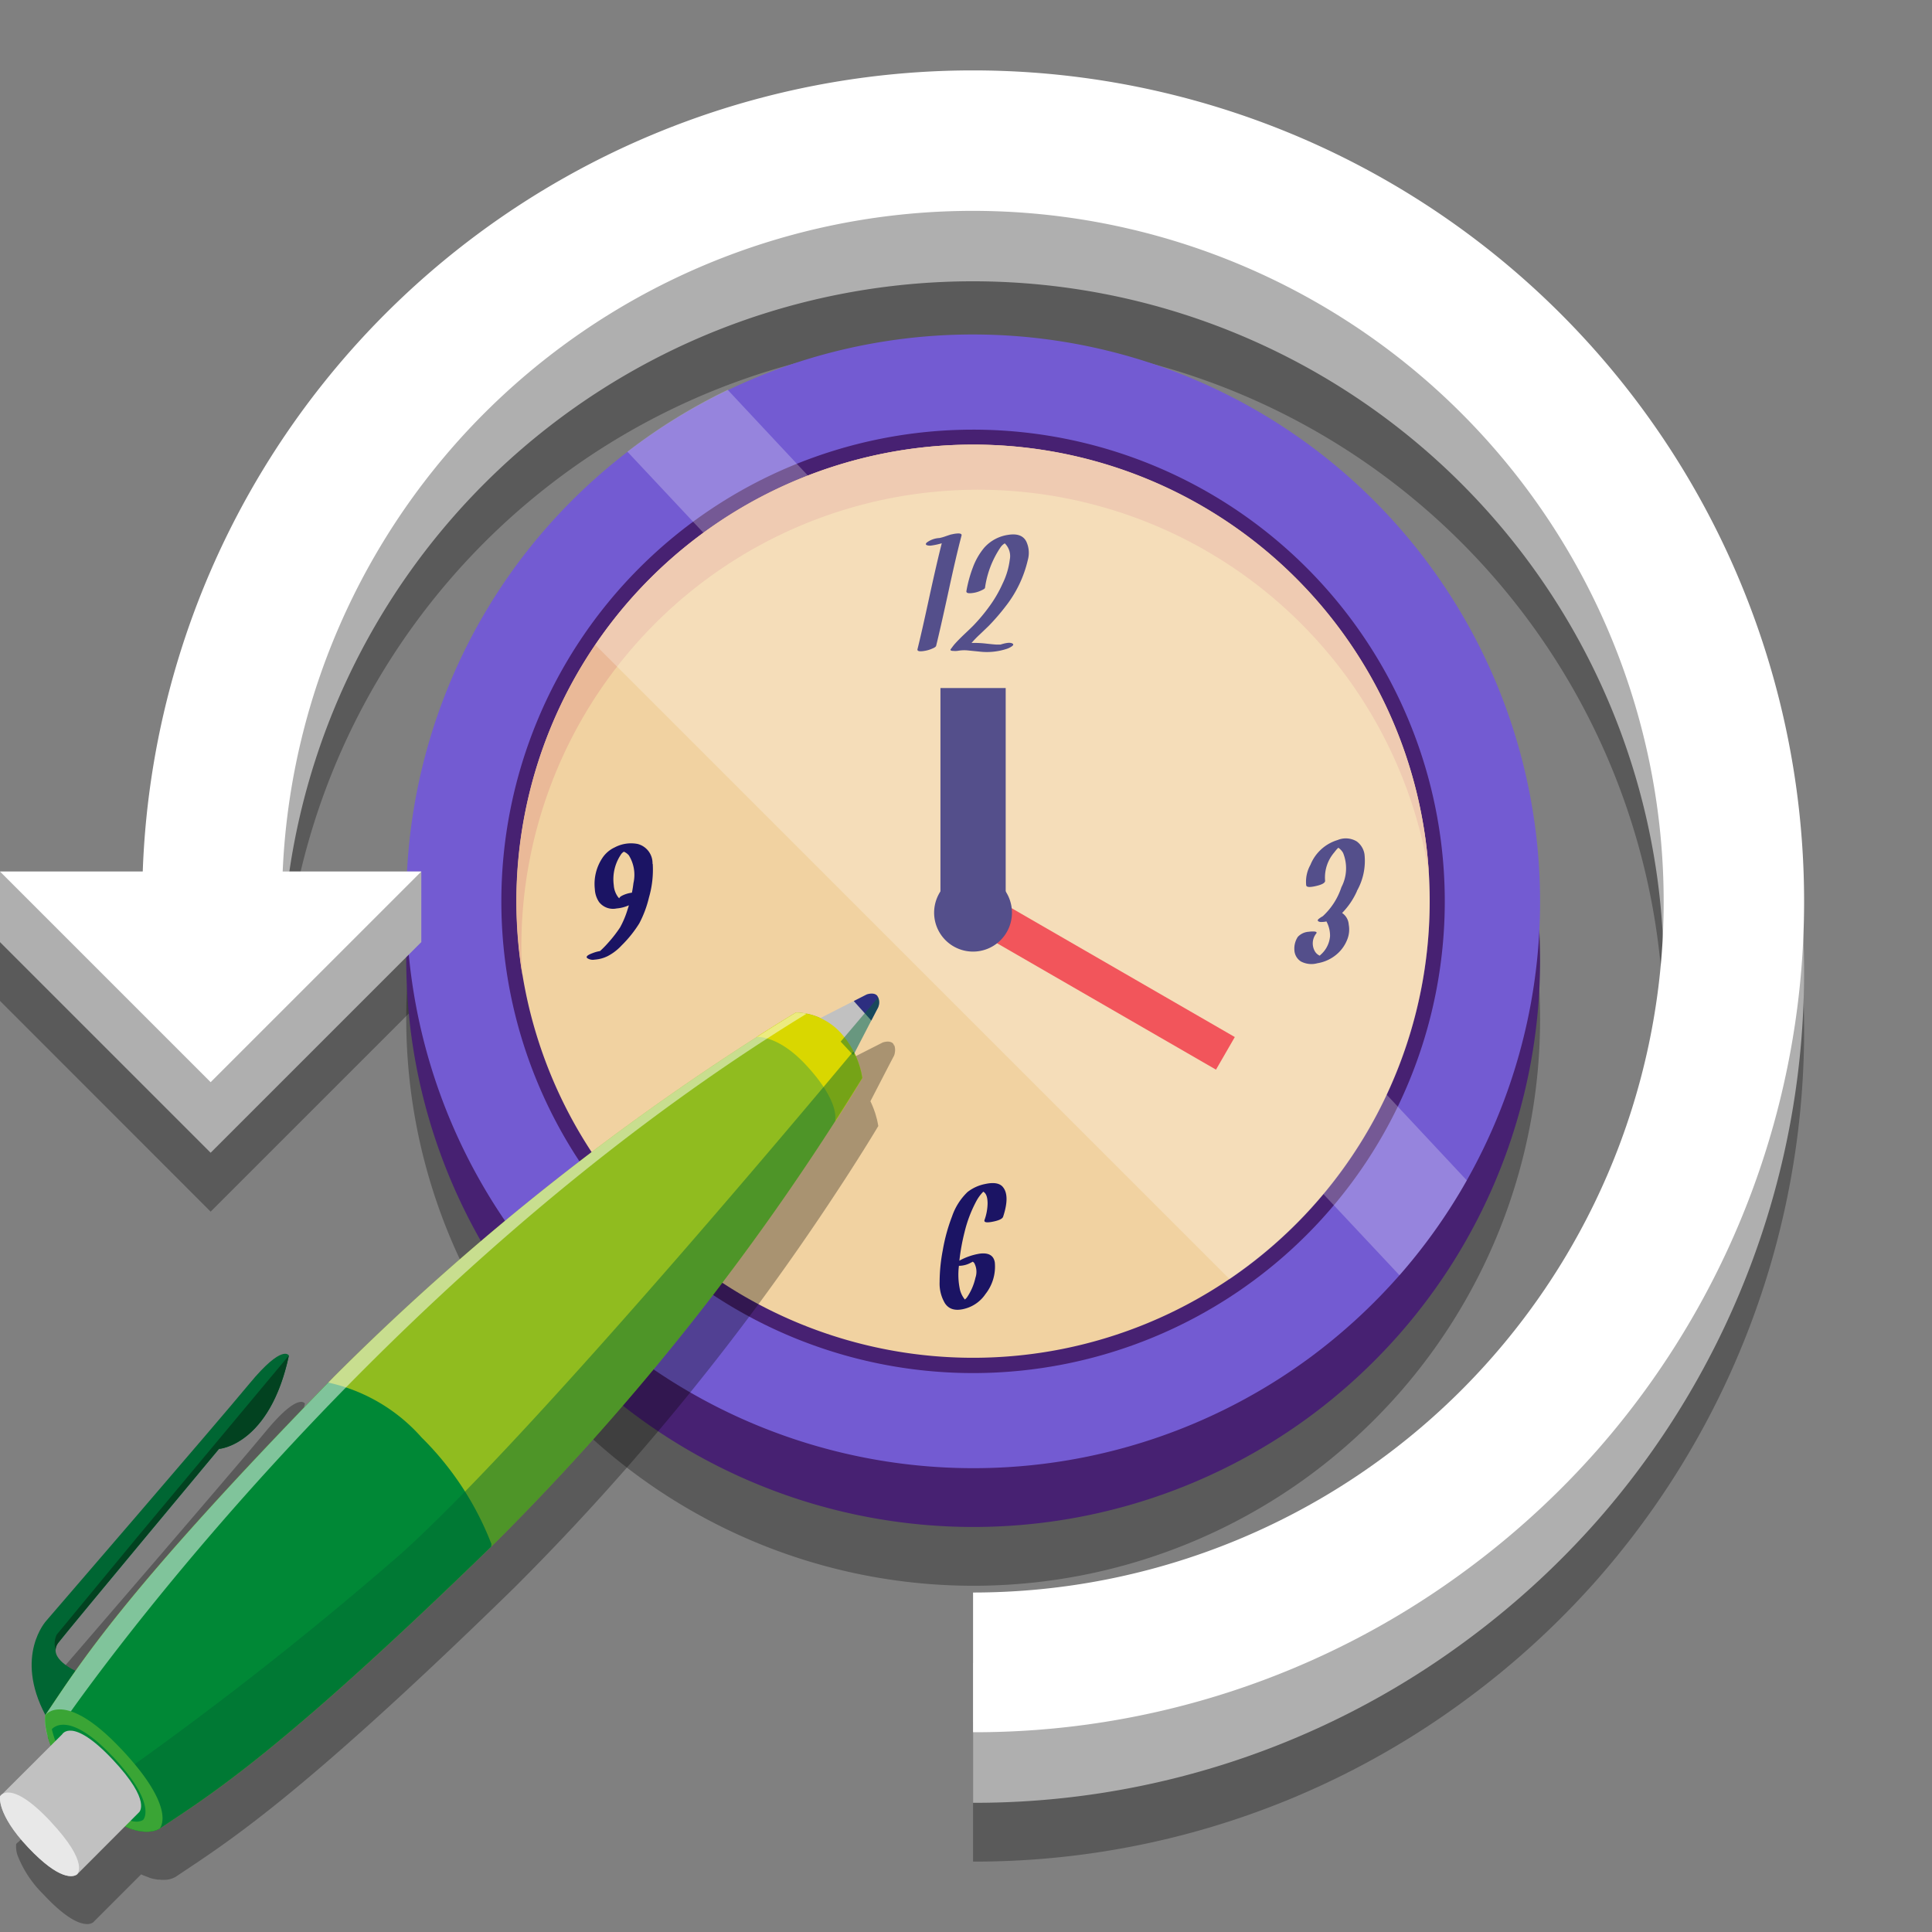 <svg id="recounts" xmlns="http://www.w3.org/2000/svg" xmlns:xlink="http://www.w3.org/1999/xlink" width="70" height="70" viewBox="0 0 70 70">
  <rect x="0" y="0" width="70" height="70" fill="#808080" stroke="none"/>
  <defs>
    <clipPath id="clip-path">
      <rect id="Rectangle_4792" data-name="Rectangle 4792" width="30.413" height="32.082" transform="translate(22.733 14.123)" fill="none"/>
    </clipPath>
    <clipPath id="clip-path-2">
      <rect id="Rectangle_4793" data-name="Rectangle 4793" width="33.06" height="19.215" transform="translate(18.708 16.111)" fill="none"/>
    </clipPath>
    <clipPath id="clip-path-3">
      <rect id="Rectangle_4796" data-name="Rectangle 4796" width="30.233" height="30.238" transform="translate(21.569 16.109)" fill="none"/>
    </clipPath>
    <clipPath id="clip-path-4">
      <rect id="Rectangle_4781" data-name="Rectangle 4781" width="31.85" height="31.976" transform="translate(1.278 37.699)" fill="none"/>
    </clipPath>
    <clipPath id="clip-path-5">
      <rect id="Rectangle_4782" data-name="Rectangle 4782" width="28.093" height="28.26" transform="translate(3.847 38.069)" fill="none"/>
    </clipPath>
    <clipPath id="clip-path-6">
      <rect id="Rectangle_4783" data-name="Rectangle 4783" width="27.592" height="26.233" transform="translate(2.333 36.646)" fill="none"/>
    </clipPath>
    <clipPath id="clip-path-7">
      <rect id="Rectangle_4784" data-name="Rectangle 4784" width="1.394" height="2.102" transform="translate(31.157 36.093)" fill="none"/>
    </clipPath>
  </defs>
  <path id="Path_10419" data-name="Path 10419" d="M55.8,36.92a20.536,20.536,0,0,1-5.095,13.545,20.71,20.71,0,0,1-3.284,3.012A20.55,20.55,0,0,1,18.7,24.749,20.549,20.549,0,0,1,55.8,36.92" transform="translate(0)" opacity="0.3"/>
  <path id="Path_10420" data-name="Path 10420" d="M35.259,7.238A30.088,30.088,0,0,0,5.373,33.708H0v2.556H0L7.632,43.9l7.633-7.632h0V33.708H10.484A25.032,25.032,0,1,1,35.256,62.386l0,5.063a29.921,29.921,0,0,0,17.824-5.843A30.328,30.328,0,0,0,57.9,57.194,30.11,30.11,0,0,0,35.259,7.238" transform="translate(0)" opacity="0.3"/>
  <path id="Path_10421" data-name="Path 10421" d="M55.8,34.79a20.536,20.536,0,0,1-5.095,13.545,20.709,20.709,0,0,1-3.284,3.012A20.55,20.55,0,0,1,18.7,22.619,20.549,20.549,0,0,1,55.8,34.79" transform="translate(0)" fill="#472172"/>
  <path id="Path_10422" data-name="Path 10422" d="M55.8,32.66a20.536,20.536,0,0,1-5.095,13.545,20.709,20.709,0,0,1-3.284,3.012A20.55,20.55,0,0,1,18.7,20.489,20.549,20.549,0,0,1,55.8,32.66" transform="translate(0)" fill="#735bd2"/>
  <path id="Path_10423" data-name="Path 10423" d="M52.347,32.658A17.091,17.091,0,1,1,35.256,15.567,17.088,17.088,0,0,1,52.347,32.658" transform="translate(0)" fill="#472172"/>
  <g id="Group_12780" data-name="Group 12780" transform="translate(0)" opacity="0.25" style="mix-blend-mode: lighten;isolation: isolate">
    <g id="Group_12779" data-name="Group 12779">
      <g id="Group_12778" data-name="Group 12778" clip-path="url(#clip-path)">
        <path id="Path_10424" data-name="Path 10424" d="M53.145,42.768a20.406,20.406,0,0,1-2.439,3.437L22.732,16.365a20.435,20.435,0,0,1,3.633-2.242Z" fill="#fff"/>
      </g>
    </g>
  </g>
  <path id="Path_10425" data-name="Path 10425" d="M51.8,32.66A16.543,16.543,0,1,1,35.256,16.109,16.523,16.523,0,0,1,51.8,32.66" transform="translate(0)" fill="#f1d2a1"/>
  <g id="Group_12781" data-name="Group 12781" transform="translate(0)" clip-path="url(#clip-path-2)">
    <path id="Path_10426" data-name="Path 10426" d="M18.89,34.294a16.547,16.547,0,0,1,32.878-2.668,16.546,16.546,0,1,0-32.843,3.7c-.021-.341-.035-.685-.035-1.032" fill="#eab998"/>
  </g>
  <path id="Path_10427" data-name="Path 10427" d="M34.474,19.364a1.148,1.148,0,0,1,.214-.035c.115-.007.165.019.15.077q-.191.719-.466,1.994-.311,1.427-.454,2c-.007.03-.053.065-.141.1a1.085,1.085,0,0,1-.262.08c-.2.036-.291.016-.272-.061q.147-.585.435-1.918.271-1.242.444-1.917a2.643,2.643,0,0,1-.383.083.362.362,0,0,1-.144-.01c-.06-.019-.065-.051-.016-.1a.835.835,0,0,1,.457-.163,1.6,1.6,0,0,0,.205-.057c.117-.041.195-.066.233-.077" transform="translate(0)" fill="#1b1464"/>
  <path id="Path_10428" data-name="Path 10428" d="M35.814,22.686l-.313.3a3.738,3.738,0,0,0-.3.31,3.59,3.59,0,0,1,.528.023c.191.021.317.033.377.035l.144,0c.226-.071.363-.082.438-.035.044.028.027.066-.052.115a.709.709,0,0,1-.153.073,2.311,2.311,0,0,1-1.01.1l-.422-.042a1.314,1.314,0,0,0-.332.013.629.629,0,0,1-.17.006c-.1,0-.132-.026-.1-.067s.08-.109.125-.163q.122-.141.345-.355.271-.255.358-.345a6.463,6.463,0,0,0,.591-.713,4.505,4.505,0,0,0,.46-.8,2.738,2.738,0,0,0,.259-.869.643.643,0,0,0-.182-.585.48.48,0,0,0-.156.147,3.478,3.478,0,0,0-.56,1.461c0,.027-.051.061-.14.1a1.02,1.02,0,0,1-.259.083c-.2.034-.288.013-.275-.064a4.692,4.692,0,0,1,.236-.86,2.434,2.434,0,0,1,.406-.706,1.433,1.433,0,0,1,.876-.47q.489-.077.652.243a.962.962,0,0,1,.054.671,4.278,4.278,0,0,1-.805,1.678,7.763,7.763,0,0,1-.617.713" transform="translate(0)" fill="#1b1464"/>
  <path id="Path_10429" data-name="Path 10429" d="M36.329,43q.271.308.016,1.084c-.026.078-.159.14-.4.185-.208.038-.3.017-.275-.064a1.855,1.855,0,0,0,.112-.6c0-.229-.052-.37-.156-.428a1.49,1.49,0,0,0-.25.339,4.705,4.705,0,0,0-.428,1.125,7.531,7.531,0,0,0-.188,1.036,2.257,2.257,0,0,1,.744-.256c.32-.038.5.068.54.32a1.6,1.6,0,0,1-.338,1.144,1.294,1.294,0,0,1-.71.521c-.356.106-.609.044-.761-.189a1.4,1.4,0,0,1-.191-.764,6.188,6.188,0,0,1,.115-1.157,6.427,6.427,0,0,1,.338-1.23,2.21,2.21,0,0,1,.557-.876,1.5,1.5,0,0,1,.639-.291q.458-.1.636.1m-1.122,2.733a.909.909,0,0,1-.463.131,2.56,2.56,0,0,0,.041.882.938.938,0,0,0,.173.339.4.4,0,0,0,.1-.112,2.05,2.05,0,0,0,.284-.677.667.667,0,0,0-.045-.537.563.563,0,0,0-.051-.045l-.038.022,0,0" transform="translate(0)" fill="#1b1464"/>
  <path id="Path_10430" data-name="Path 10430" d="M23.65,31.3a3.607,3.607,0,0,1-.137,1.218,3.933,3.933,0,0,1-.352.94,4.324,4.324,0,0,1-.642.8,1.848,1.848,0,0,1-.5.383,1.257,1.257,0,0,1-.47.128.366.366,0,0,1-.268-.051c-.066-.053,0-.116.2-.188a1.241,1.241,0,0,1,.259-.071,3.553,3.553,0,0,0,.272-.275,4.742,4.742,0,0,0,.454-.581,3.359,3.359,0,0,0,.275-.659c.015-.042.03-.09.044-.144a1.351,1.351,0,0,1-.444.115.641.641,0,0,1-.636-.233.909.909,0,0,1-.153-.467,1.7,1.7,0,0,1,.262-1.112,1.08,1.08,0,0,1,.457-.4,1.265,1.265,0,0,1,.831-.125.718.718,0,0,1,.54.719m-.8,1.055.054-.01c.024-.119.042-.234.055-.345a1.342,1.342,0,0,0-.167-1.007.494.494,0,0,0-.179-.131.32.32,0,0,0-.118.119,1.6,1.6,0,0,0-.249,1.093.813.813,0,0,0,.163.441.213.213,0,0,0,.038.035c.007-.041.054-.075.141-.115a1.085,1.085,0,0,1,.262-.08" transform="translate(0)" fill="#1b1464"/>
  <path id="Path_10431" data-name="Path 10431" d="M49.164,32.289a2.7,2.7,0,0,1-.537.79.548.548,0,0,1,.24.421.976.976,0,0,1-.064.566,1.341,1.341,0,0,1-.329.473,1.43,1.43,0,0,1-.742.361.816.816,0,0,1-.595-.063.514.514,0,0,1-.239-.416.771.771,0,0,1,.124-.476.592.592,0,0,1,.4-.186.9.9,0,0,1,.17-.009c.095,0,.13.027.1.07a.572.572,0,0,0-.039.668.392.392,0,0,0,.164.138l.031-.032a1,1,0,0,0,.342-.675,1.081,1.081,0,0,0-.131-.534.769.769,0,0,1-.195.02.169.169,0,0,1-.1-.026c-.029-.023-.025-.051.013-.083a1.016,1.016,0,0,1,.15-.1,2.476,2.476,0,0,0,.675-1.052,1.476,1.476,0,0,0,.061-1.24.559.559,0,0,0-.173-.189,1.222,1.222,0,0,0-.144.166A1.391,1.391,0,0,0,48.01,31.9c.015.079-.092.147-.32.2s-.349.05-.364-.023a1.249,1.249,0,0,1,.153-.741,1.538,1.538,0,0,1,.985-.9.768.768,0,0,1,.694.051.711.711,0,0,1,.281.47,2.215,2.215,0,0,1-.275,1.323" transform="translate(0)" fill="#1b1464"/>
  <rect id="Rectangle_4794" data-name="Rectangle 4794" width="2.364" height="8.365" transform="translate(34.074 24.929)" fill="#1b1464"/>
  <rect id="Rectangle_4795" data-name="Rectangle 4795" width="1.364" height="11.297" transform="translate(34.274 33.107) rotate(-60.001)" fill="#ed1c24"/>
  <path id="Path_10432" data-name="Path 10432" d="M36.665,33.067a1.41,1.41,0,1,1-1.409-1.409,1.409,1.409,0,0,1,1.409,1.409" transform="translate(0)" fill="#1b1464"/>
  <g id="Group_12786" data-name="Group 12786" transform="translate(0)" opacity="0.25" style="mix-blend-mode: lighten;isolation: isolate">
    <g id="Group_12785" data-name="Group 12785">
      <g id="Group_12784" data-name="Group 12784" clip-path="url(#clip-path-3)">
        <path id="Path_10433" data-name="Path 10433" d="M51.8,32.66a16.523,16.523,0,0,1-7.25,13.687L21.569,23.364A16.543,16.543,0,0,1,51.8,32.66" fill="#fff"/>
      </g>
    </g>
  </g>
  <path id="Path_10434" data-name="Path 10434" d="M35.259,5.108A30.088,30.088,0,0,0,5.373,31.578H0v2.556H0l7.632,7.632,7.633-7.632h0V31.578H10.484A25.032,25.032,0,1,1,35.256,60.256l0,5.063a29.921,29.921,0,0,0,17.824-5.843A30.328,30.328,0,0,0,57.9,55.064,30.11,30.11,0,0,0,35.259,5.108" transform="translate(0)" fill="#afafaf"/>
  <path id="Path_10435" data-name="Path 10435" d="M35.259,2.551A30.092,30.092,0,0,0,5.172,31.577H0l7.632,7.632,7.633-7.632H10.242A25.03,25.03,0,1,1,35.256,57.7l0,5.062a29.921,29.921,0,0,0,17.824-5.843A30.328,30.328,0,0,0,57.9,52.507,30.11,30.11,0,0,0,35.259,2.551" transform="translate(0)" fill="#fff"/>
  <g id="pen" transform="translate(-0.698 0.039)">
    <g id="Group_12753" data-name="Group 12753" opacity="0.3">
      <g id="Group_12752" data-name="Group 12752">
        <g id="Group_12751" data-name="Group 12751" clip-path="url(#clip-path-4)">
          <path id="Path_10393" data-name="Path 10393" d="M33.129,38.027v-.039a.524.524,0,0,0-.029-.156l-.008.01a.422.422,0,0,0-.032-.068c-.127-.137-.38-.042-.38-.042L31,38.585a2.28,2.28,0,0,0-.5-.157h0l-.062-.01c-.037-.006-.075-.014-.113-.018s-.079-.006-.119-.009-.062-.006-.093-.006A90.728,90.728,0,0,0,13.389,51.57c-5.759,5.9-8.054,8.8-9.375,10.669-.167-.081-.723-.377-.719-.751a.437.437,0,0,1,.026-.134l0-.015a.422.422,0,0,1,.068-.118l0,0c.442-.569,5.818-7.02,5.818-7.02H9.22c.108-.01,1.825-.226,2.509-3.315.005-.023.011-.045.016-.068,0,0-.222-.443-1.423,1.012s-7.368,8.6-7.368,8.6-1.17,1.265-.032,3.414a1.332,1.332,0,0,0,0,.342,1.946,1.946,0,0,0,.069.37,3.3,3.3,0,0,0,.13.4L1.364,66.7a.254.254,0,0,0-.08.078.969.969,0,0,0,.076.471,4.024,4.024,0,0,0,.9,1.337c.014.015.026.029.041.044.78.828,1.252,1.027,1.517,1.041a.4.4,0,0,0,.249-.054l1.744-1.744.068.03c.022.01.043.017.064.025.044.017.088.034.129.048L6.126,68c.041.012.082.024.121.033l.048.009c.038.008.076.015.112.02l.041,0c.035,0,.07.007.1.008h.032c.033,0,.066,0,.1,0l.018,0a.816.816,0,0,0,.368-.111C8.92,66.716,11.408,65.2,19.074,57.738h0c.086-.085.17-.166.258-.252A90.049,90.049,0,0,0,31.042,43.1q.282-.427.512-.788h0c.629-.98.966-1.552.966-1.552v0h0c-.013-.08-.029-.16-.048-.239,0-.014-.008-.028-.011-.042-.017-.063-.034-.126-.053-.188-.007-.022-.016-.043-.023-.065-.02-.058-.041-.116-.065-.173l-.01-.025c-.024-.056-.048-.112-.075-.167.165-.319.788-1.526.834-1.608a.434.434,0,0,0,.041-.1.336.336,0,0,0,.011-.062.537.537,0,0,0,.007-.056"/>
        </g>
      </g>
    </g>
    <path id="Path_10394" data-name="Path 10394" d="M2.342,62.1c-1.138-2.15.032-3.415.032-3.415s6.166-7.147,7.368-8.6,1.423-1.011,1.423-1.011c-.7,3.257-2.53,3.383-2.53,3.383s-5.376,6.452-5.819,7.021.664,1.043.664,1.043,0,3.731-1.138,1.581" fill="#063"/>
    <path id="Path_10395" data-name="Path 10395" d="M3.733,64.978C2.121,63.271,2.342,62.1,2.342,62.1c1.265-1.865,2.783-4.4,10.467-12.269A90.759,90.759,0,0,1,29.538,36.645a2.263,2.263,0,0,1,1.613.727,3.192,3.192,0,0,1,.79,1.645A90.808,90.808,0,0,1,18.754,55.745C10.88,63.431,8.36,64.962,6.485,66.211c-.19.128-1.14.475-2.752-1.233" fill="#90bc1f"/>
    <path id="Path_10396" data-name="Path 10396" d="M31.615,38.195s.821-1.591.874-1.686a.452.452,0,0,0-.011-.474c-.126-.137-.379-.042-.379-.042l-1.718.875Z" fill="#c1c1c1"/>
    <path id="Path_10397" data-name="Path 10397" d="M31.941,39.019a3.189,3.189,0,0,0-.79-1.644,2.26,2.26,0,0,0-1.613-.728s-.525.308-1.427.885c.071-.005.813-.03,1.775,1,1.012,1.085,1.1,1.738,1.075,1.97a.1.1,0,0,0,.014.067c.63-.979.966-1.552.966-1.552" fill="#d9d700"/>
    <path id="Path_10398" data-name="Path 10398" d="M6.485,66.213C8.339,64.977,10.828,63.461,18.494,56l.008-.1a11.026,11.026,0,0,0-2.53-3.858,6.314,6.314,0,0,0-3.381-1.988C5.1,57.752,3.6,60.255,2.342,62.1c0,0-.221,1.17,1.391,2.878S6.3,66.34,6.485,66.213" fill="#008836"/>
    <g id="Group_12756" data-name="Group 12756" opacity="0.46" style="mix-blend-mode: normal;isolation: isolate">
      <g id="Group_12755" data-name="Group 12755">
        <g id="Group_12754" data-name="Group 12754" clip-path="url(#clip-path-5)">
          <path id="Path_10399" data-name="Path 10399" d="M6.484,66.213c1.876-1.25,4.395-2.783,12.27-10.467A90.7,90.7,0,0,0,31.94,39.018a3.043,3.043,0,0,0-.307-.943l-.029-.006S20.262,51.73,15.245,56.241A128.772,128.772,0,0,1,3.847,65.1C5.39,66.67,6.3,66.336,6.484,66.213" fill="#063"/>
        </g>
      </g>
    </g>
    <g id="Group_12759" data-name="Group 12759" opacity="0.5" style="mix-blend-mode: normal;isolation: isolate">
      <g id="Group_12758" data-name="Group 12758">
        <g id="Group_12757" data-name="Group 12757" clip-path="url(#clip-path-6)">
          <path id="Path_10400" data-name="Path 10400" d="M29.925,36.688a1.935,1.935,0,0,0-.387-.042A90.745,90.745,0,0,0,12.809,49.833c-7.685,7.874-9.2,10.4-10.467,12.269a1.9,1.9,0,0,0,.086.777l.61-.587S13.8,46.559,29.925,36.688" fill="#fff"/>
        </g>
      </g>
    </g>
    <path id="Path_10401" data-name="Path 10401" d="M5.093,63.334C3.037,61.152,2.342,62.1,2.342,62.1s-.224,1.17,1.391,2.877,2.562,1.36,2.752,1.233c0,0,.664-.695-1.392-2.877" fill="#3aa535"/>
    <path id="Path_10402" data-name="Path 10402" d="M4.776,63.6c-1.641-1.742-2.2-.984-2.2-.984A4.2,4.2,0,0,0,3.924,64.8c1.287,1.363,1.811,1.2,1.963,1.095,0,0,.53-.554-1.111-2.3" fill="#008836"/>
    <path id="Path_10403" data-name="Path 10403" d="M2.949,62.8s.355-.65,1.819.9.959,1.932.959,1.932L3.484,67.881c-.135.089-.616.229-1.765-.985S.7,65.044.7,65.044Z" fill="#c1c1c1"/>
    <path id="Path_10404" data-name="Path 10404" d="M2.522,65.946C1.058,64.392.7,65.042.7,65.042s-.134.635,1.014,1.852,1.631,1.076,1.766.985c0,0,.5-.379-.961-1.933" fill="#e8e8e8"/>
    <path id="Path_10405" data-name="Path 10405" d="M8.635,52.457s1.834-.127,2.53-3.384L5.726,55.587l-2.973,3.6a.754.754,0,0,0-.038.556.442.442,0,0,1,.1-.271c.443-.569,5.819-7.02,5.819-7.02" fill="#024220"/>
    <path id="Path_10406" data-name="Path 10406" d="M32.266,36.937c.117-.225.207-.4.223-.428a.45.45,0,0,0-.01-.474c-.127-.137-.38-.042-.38-.042l-.467.238Z" fill="#2d2e80"/>
    <g id="Group_12762" data-name="Group 12762" opacity="0.46" style="mix-blend-mode: normal;isolation: isolate">
      <g id="Group_12761" data-name="Group 12761">
        <g id="Group_12760" data-name="Group 12760" clip-path="url(#clip-path-7)">
          <path id="Path_10407" data-name="Path 10407" d="M31.615,38.195s.822-1.591.875-1.686a.5.5,0,0,0,.029-.415L31.157,37.7Z" fill="#063"/>
        </g>
      </g>
    </g>
  </g>
  <rect id="Rectangle_4799" data-name="Rectangle 4799" width="70" height="70" transform="translate(0)" fill="none"/>
</svg>
